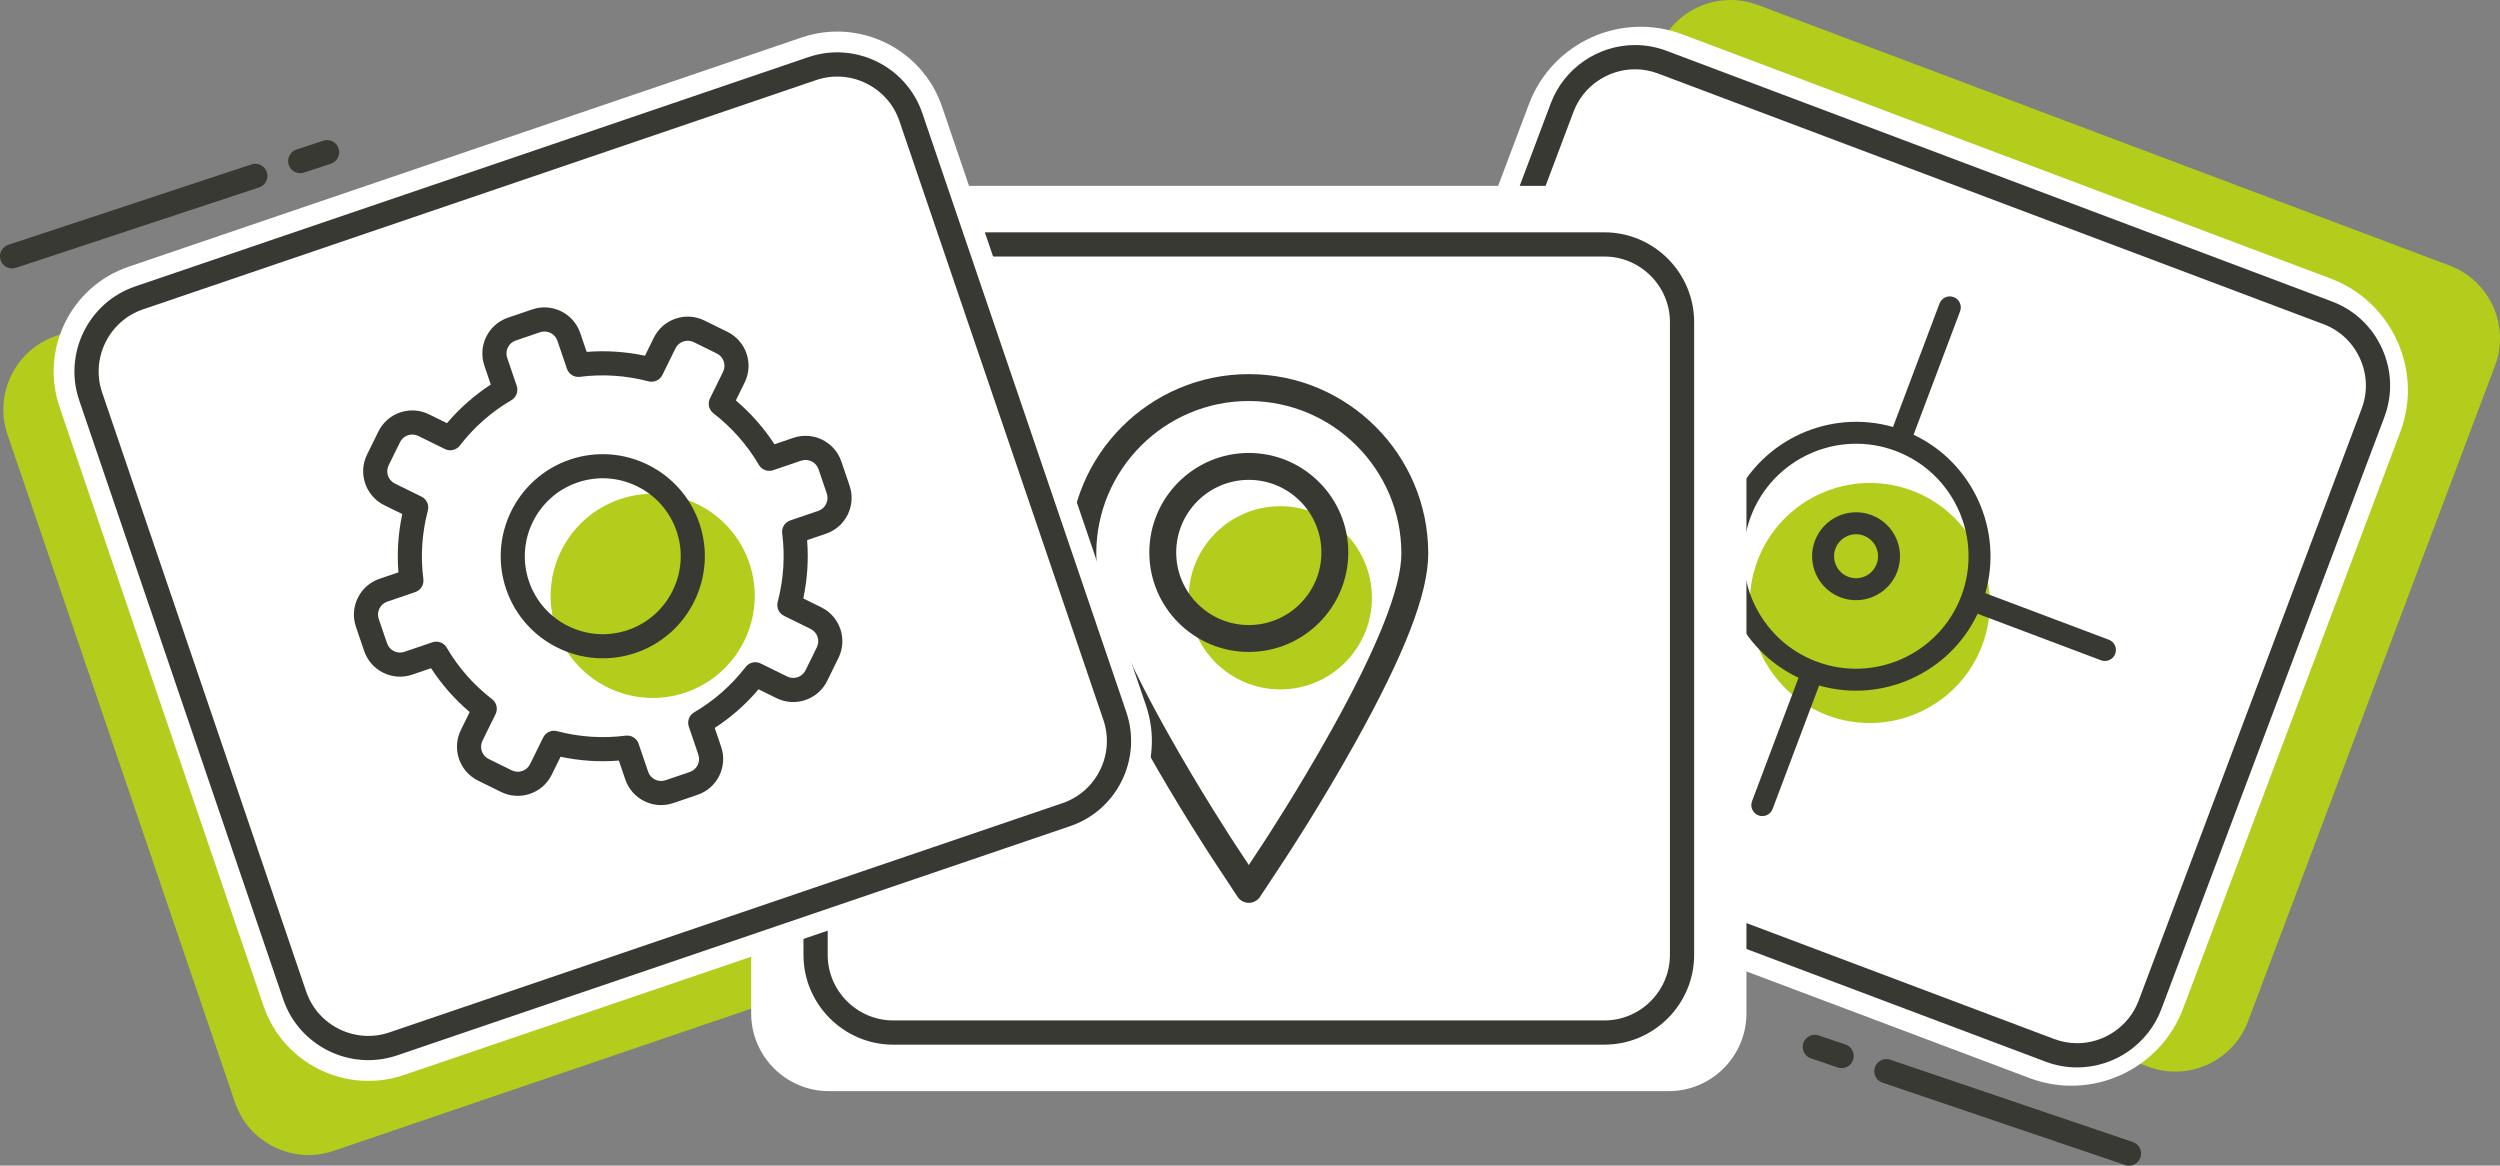 <?xml version="1.0" encoding="utf-8"?>
<!-- Generator: Adobe Illustrator 17.0.0, SVG Export Plug-In . SVG Version: 6.00 Build 0)  -->
<!DOCTYPE svg PUBLIC "-//W3C//DTD SVG 1.1//EN" "http://www.w3.org/Graphics/SVG/1.1/DTD/svg11.dtd">
<svg version="1.1" id="Calque_1" xmlns="http://www.w3.org/2000/svg" xmlns:xlink="http://www.w3.org/1999/xlink" x="0px" y="0px"
	 width="722.252px" height="336.75px" viewBox="0 0 722.252 336.75" enable-background="new 0 0 722.252 336.75"
	 xml:space="preserve">
<rect x="0" y="0" width="722.252" height="336.75" fill="#808080" stroke="none"/>
<g>
	<defs>
		<rect id="SVGID_1_" width="722.252" height="336.75"/>
	</defs>
	<clipPath id="SVGID_2_">
		<use xlink:href="#SVGID_1_"  overflow="visible"/>
	</clipPath>
	<path clip-path="url(#SVGID_2_)" fill="#B4CC1B" d="M620.567,308.158l-199.916-75.309c-11.54-4.347-17.425-17.345-13.077-28.885
		l71.367-189.453c4.347-11.54,17.345-17.425,28.885-13.078l199.916,75.309c11.54,4.347,17.425,17.345,13.078,28.885L649.452,295.08
		C645.105,306.62,632.107,312.505,620.567,308.158"/>
	<path clip-path="url(#SVGID_2_)" fill="#B4CC1B" d="M303.539,261.929L96.342,332.498c-11.673,3.975-24.476-2.323-28.452-13.996
		L2.156,125.5c-3.976-11.673,2.322-24.477,13.995-28.452l207.197-70.569c11.673-3.975,24.476,2.322,28.452,13.995l65.734,193.003
		C321.51,245.15,315.212,257.953,303.539,261.929"/>
	<path clip-path="url(#SVGID_2_)" fill="#FFFFFF" d="M590.584,300.232l-187.28-70.549c-11.54-4.347-17.425-17.345-13.078-28.885
		l62.741-166.554c4.347-11.54,17.346-17.425,28.885-13.078l187.281,70.549c11.54,4.347,17.425,17.345,13.077,28.885l-62.741,166.554
		C615.122,298.694,602.124,304.579,590.584,300.232"/>
	<path clip-path="url(#SVGID_2_)" fill="none" stroke="#FFFFFF" stroke-width="24" stroke-miterlimit="10" d="M590.584,300.232
		l-187.28-70.549c-11.54-4.347-17.425-17.345-13.078-28.885l62.741-166.554c4.347-11.54,17.346-17.425,28.885-13.078l187.281,70.549
		c11.54,4.347,17.425,17.345,13.077,28.885l-62.741,166.554C615.122,298.694,602.124,304.579,590.584,300.232z"/>
	<path clip-path="url(#SVGID_2_)" fill="#B4CC1B" d="M552.421,141.757c-17.895-6.741-37.937,2.333-44.678,20.228
		s2.333,37.937,20.228,44.678c17.894,6.741,37.937-2.333,44.678-20.228C579.39,168.541,570.316,148.498,552.421,141.757"/>
	<path clip-path="url(#SVGID_2_)" fill="#383933" d="M540.696,148.812c-6.556-2.47-13.895,0.853-16.365,7.409
		c-2.469,6.553,0.854,13.895,7.409,16.365c6.554,2.468,13.897-0.856,16.365-7.409C550.575,158.621,547.249,151.28,540.696,148.812
		 M533.979,166.643c-3.279-1.235-4.939-4.907-3.705-8.183c1.235-3.279,4.903-4.939,8.183-3.704c3.277,1.235,4.939,4.902,3.704,8.182
		C540.927,166.214,537.256,167.877,533.979,166.643"/>
	<path clip-path="url(#SVGID_2_)" fill="#383933" d="M609.235,184.811l-35.67-13.437c5.221-18.222-3.591-37.682-20.728-45.782
		l13.437-35.671c0.618-1.639-0.213-3.473-1.853-4.09c-1.642-0.619-3.473,0.211-4.091,1.851l-13.437,35.671
		c-18.224-5.222-37.683,3.59-45.783,20.727l-35.669-13.437c-1.64-0.618-3.474,0.213-4.092,1.853
		c-0.619,1.643,0.212,3.474,1.852,4.092l35.67,13.436c-5.221,18.225,3.591,37.683,20.728,45.783l-13.437,35.67
		c-0.618,1.64,0.213,3.474,1.853,4.092c1.642,0.618,3.474-0.212,4.092-1.853l13.438-35.673c18.22,5.224,37.681-3.587,45.781-20.725
		l35.67,13.437c1.64,0.618,3.473-0.213,4.091-1.853C611.705,187.261,610.875,185.429,609.235,184.811 M524.761,191.114
		c-16.772-6.318-25.274-25.104-18.958-41.872c6.318-16.772,25.1-25.275,41.872-18.957c16.769,6.317,25.275,25.099,18.957,41.871
		C560.316,188.924,541.529,197.431,524.761,191.114"/>
	<path clip-path="url(#SVGID_2_)" fill="#383933" d="M600.076,308.381c-3.108,0-6.162-0.557-9.082-1.657l-192.282-72.433
		c-13.376-5.039-20.159-20.02-15.12-33.395l64.456-171.104c3.78-10.034,13.55-16.776,24.313-16.776c3.106,0,6.162,0.558,9.081,1.657
		l192.282,72.433c6.456,2.432,11.588,7.254,14.451,13.577c2.864,6.324,3.101,13.362,0.668,19.818l-64.455,171.104
		C620.609,301.64,610.839,308.381,600.076,308.381 M472.361,20.016c-7.866,0-15.004,4.92-17.763,12.244l-64.455,171.104
		c-3.678,9.763,1.273,20.699,11.036,24.377l192.283,72.432c2.128,0.802,4.353,1.208,6.614,1.208c7.865,0,15.003-4.92,17.762-12.243
		l64.455-171.105c1.773-4.706,1.597-9.842-0.495-14.462c-2.091-4.62-5.834-8.141-10.541-9.914L478.974,21.224
		C476.846,20.422,474.622,20.016,472.361,20.016"/>
	<path clip-path="url(#SVGID_2_)" fill="#FFFFFF" d="M482.125,315.227H239.438c-12.332,0-22.421-10.089-22.421-22.421V76.114
		c0-12.331,10.089-22.42,22.421-22.42h242.687c12.331,0,22.421,10.089,22.421,22.42v216.692
		C504.546,305.138,494.456,315.227,482.125,315.227"/>
	<path clip-path="url(#SVGID_2_)" fill="#FFFFFF" d="M463.518,298.302H258.045c-12.331,0-22.421-10.089-22.421-22.421V93.039
		c0-12.331,10.09-22.42,22.421-22.42h205.473c12.331,0,22.421,10.089,22.421,22.42v182.842
		C485.939,288.213,475.849,298.302,463.518,298.302"/>
	<path clip-path="url(#SVGID_2_)" fill="none" stroke="#383933" stroke-width="7" stroke-miterlimit="10" d="M463.518,298.302
		H258.045c-12.331,0-22.421-10.089-22.421-22.421V93.039c0-12.331,10.09-22.42,22.421-22.42h205.473
		c12.331,0,22.421,10.089,22.421,22.42v182.842C485.939,288.213,475.849,298.302,463.518,298.302z"/>
	<path clip-path="url(#SVGID_2_)" fill="#B4CC1B" d="M369.88,146.235c-14.594,0-26.468,11.873-26.468,26.468
		c0,14.594,11.874,26.468,26.468,26.468c14.594,0,26.468-11.874,26.468-26.468C396.348,158.108,384.474,146.235,369.88,146.235"/>
	<path clip-path="url(#SVGID_2_)" fill="#383933" d="M360.782,108.086c-28.585,0-51.84,23.255-51.84,51.84
		c0,11.486,6.762,28.956,21.282,54.976c9.909,17.754,19.771,32.75,20.187,33.382l7.129,10.805c0.718,1.09,1.936,1.745,3.242,1.745
		s2.523-0.655,3.242-1.745l7.128-10.804c0.412-0.625,10.203-15.492,20.187-33.383c14.52-26.019,21.283-43.488,21.283-54.976
		C412.622,131.341,389.366,108.086,360.782,108.086 M384.556,211.116c-9.845,17.642-19.481,32.275-19.888,32.89l-3.886,5.891
		l-3.886-5.889c-0.408-0.62-10.118-15.385-19.888-32.892c-13.469-24.136-20.298-41.359-20.298-51.19
		c0-24.302,19.77-44.072,44.072-44.072c24.301,0,44.072,19.77,44.072,44.072C404.854,169.758,398.025,186.98,384.556,211.116"/>
	<path clip-path="url(#SVGID_2_)" fill="#383933" d="M360.781,130.859c-15.849,0-28.742,12.894-28.742,28.743
		c0,15.848,12.893,28.742,28.742,28.742c15.849,0,28.742-12.894,28.742-28.742C389.523,143.753,376.63,130.859,360.781,130.859
		 M360.781,180.576c-11.565,0-20.974-9.409-20.974-20.974c0-11.566,9.409-20.974,20.974-20.974c11.566,0,20.974,9.408,20.974,20.974
		C381.755,171.167,372.347,180.576,360.781,180.576"/>
	<path clip-path="url(#SVGID_2_)" fill="#FFFFFF" d="M308.094,235.34l-194.501,66.245c-11.673,3.975-24.477-2.322-28.452-13.995
		L26.192,114.511c-3.976-11.673,2.322-24.477,13.995-28.452l194.502-66.245c11.673-3.975,24.476,2.322,28.452,13.995l58.948,173.079
		C326.065,218.561,319.767,231.364,308.094,235.34"/>
	<path clip-path="url(#SVGID_2_)" fill="none" stroke="#FFFFFF" stroke-width="19" stroke-miterlimit="10" d="M308.094,235.34
		l-194.501,66.245c-11.673,3.975-24.477-2.322-28.452-13.995L26.192,114.511c-3.976-11.673,2.322-24.477,13.995-28.452
		l194.502-66.245c11.673-3.975,24.476,2.322,28.452,13.995l58.948,173.079C326.065,218.561,319.767,231.364,308.094,235.34z"/>
	<path clip-path="url(#SVGID_2_)" fill="#B4CC1B" d="M179.053,144.237c-15.392,5.242-23.649,22.029-18.407,37.421
		c5.242,15.392,22.029,23.649,37.421,18.407s23.649-22.029,18.407-37.421C211.232,147.252,194.445,138.995,179.053,144.237"/>
	<path clip-path="url(#SVGID_2_)" fill="#383933" d="M232.069,172.891c1.184-5.57,1.554-11.215,1.107-16.845l5.465-1.861
		c5.697-1.94,8.752-8.152,6.812-13.849l-2.395-7.033c-1.94-5.696-8.153-8.752-13.849-6.812l-5.465,1.861
		c-3.082-4.732-6.821-8.977-11.159-12.667l2.558-5.201c2.656-5.399,0.424-11.953-4.976-14.609l-6.667-3.279
		c-2.615-1.287-5.576-1.478-8.335-0.538s-4.988,2.898-6.274,5.514l-2.558,5.2c-5.57-1.184-11.215-1.555-16.845-1.107l-1.861-5.466
		c-1.94-5.696-8.153-8.752-13.849-6.812l-7.033,2.396c-5.697,1.94-8.752,8.152-6.812,13.849l1.861,5.465
		c-4.732,3.082-8.977,6.821-12.667,11.158l-5.2-2.558c-2.616-1.286-5.576-1.477-8.336-0.538c-2.759,0.94-4.987,2.899-6.274,5.514
		l-3.28,6.667c-2.655,5.4-0.423,11.954,4.976,14.61l5.201,2.558c-1.184,5.57-1.555,11.215-1.108,16.845l-5.465,1.861
		c-5.696,1.94-8.752,8.153-6.812,13.849l2.395,7.034c1.94,5.696,8.153,8.752,13.849,6.811l5.465-1.861
		c3.082,4.732,6.822,8.977,11.159,12.667l-2.558,5.201c-2.655,5.4-0.423,11.953,4.976,14.609l6.667,3.28
		c5.4,2.656,11.953,0.424,14.61-4.976l2.558-5.2c5.57,1.184,11.214,1.555,16.844,1.108l1.861,5.465
		c1.94,5.696,8.153,8.752,13.849,6.812l7.034-2.396c5.696-1.94,8.752-8.152,6.812-13.849l-1.862-5.465
		c4.733-3.082,8.978-6.821,12.668-11.159l5.2,2.559c5.4,2.656,11.954,0.424,14.609-4.976l3.28-6.667
		c2.655-5.4,0.423-11.954-4.976-14.61L232.069,172.891z M235.995,186.984l-3.28,6.668c-0.96,1.952-3.332,2.76-5.284,1.799
		l-7.693-3.784c-1.486-0.73-3.281-0.314-4.293,0.997c-4.129,5.346-9.144,9.762-14.905,13.126c-1.43,0.835-2.074,2.563-1.54,4.131
		l2.756,8.093c0.702,2.06-0.404,4.307-2.464,5.009l-7.033,2.395c-2.061,0.702-4.308-0.403-5.009-2.464l-2.757-8.093
		c-0.534-1.568-2.099-2.543-3.741-2.331c-6.617,0.851-13.285,0.414-19.818-1.301c-0.681-0.179-1.376-0.143-2.006,0.071
		c-0.851,0.29-1.583,0.907-2.004,1.761l-3.783,7.692c-0.962,1.953-3.332,2.761-5.285,1.8l-6.667-3.28
		c-1.952-0.961-2.76-3.331-1.799-5.284l3.784-7.693c0.73-1.486,0.314-3.282-0.997-4.294c-5.346-4.128-9.762-9.143-13.127-14.903
		c-0.835-1.431-2.562-2.075-4.13-1.541l-8.093,2.756c-2.06,0.702-4.307-0.403-5.009-2.464l-2.396-7.033
		c-0.701-2.06,0.404-4.308,2.464-5.009l8.093-2.757c1.568-0.534,2.543-2.098,2.332-3.741c-0.852-6.617-0.414-13.284,1.3-19.818
		c0.421-1.602-0.345-3.278-1.831-4.009l-7.693-3.784c-1.953-0.961-2.76-3.332-1.799-5.285l3.279-6.667
		c0.465-0.945,1.271-1.654,2.269-1.994c0.998-0.34,2.069-0.271,3.015,0.195l7.693,3.784c1.486,0.73,3.283,0.314,4.294-0.997
		c4.129-5.345,9.143-9.762,14.904-13.126c1.43-0.835,2.074-2.563,1.54-4.131l-2.756-8.093c-0.702-2.06,0.404-4.307,2.464-5.009
		l7.033-2.395c2.061-0.702,4.308,0.403,5.009,2.464l2.757,8.093c0.534,1.568,2.099,2.543,3.741,2.331
		c6.617-0.851,13.285-0.414,19.818,1.301c1.602,0.42,3.279-0.346,4.01-1.832l3.784-7.692c0.465-0.946,1.27-1.655,2.269-1.995
		c0.998-0.34,2.068-0.27,3.015,0.195l6.667,3.279c1.953,0.961,2.76,3.332,1.8,5.285l-3.784,7.692
		c-0.731,1.487-0.315,3.282,0.996,4.294c5.346,4.129,9.763,9.144,13.127,14.904c0.835,1.431,2.562,2.075,4.13,1.541l8.093-2.756
		c2.06-0.702,4.307,0.403,5.009,2.464l2.395,7.033c0.702,2.06-0.403,4.308-2.463,5.009l-8.093,2.756
		c-1.568,0.534-2.543,2.099-2.332,3.742c0.852,6.617,0.414,13.284-1.3,19.817c-0.421,1.603,0.345,3.279,1.831,4.01l7.693,3.784
		C236.148,182.66,236.955,185.031,235.995,186.984"/>
	<path clip-path="url(#SVGID_2_)" fill="#383933" d="M164.634,132.785c-15.392,5.242-23.65,22.029-18.407,37.421
		c5.242,15.392,22.029,23.649,37.421,18.407s23.649-22.029,18.407-37.421C196.812,135.8,180.025,127.543,164.634,132.785
		 M181.402,182.019c-11.756,4.004-24.577-2.303-28.581-14.059s2.302-24.577,14.058-28.581s24.578,2.303,28.582,14.059
		C199.465,165.193,193.158,178.015,181.402,182.019"/>
	
		<line clip-path="url(#SVGID_2_)" fill="none" stroke="#383933" stroke-width="7" stroke-linecap="round" stroke-miterlimit="10" x1="3.5" y1="74.045" x2="73.761" y2="50.82"/>
	
		<line clip-path="url(#SVGID_2_)" fill="none" stroke="#383933" stroke-width="7" stroke-linecap="round" stroke-miterlimit="10" x1="86.737" y1="46.53" x2="94.491" y2="43.967"/>
	
		<line clip-path="url(#SVGID_2_)" fill="none" stroke="#383933" stroke-width="7" stroke-linecap="round" stroke-miterlimit="10" x1="615.059" y1="333.25" x2="544.984" y2="309.469"/>
	
		<line clip-path="url(#SVGID_2_)" fill="none" stroke="#383933" stroke-width="7" stroke-linecap="round" stroke-miterlimit="10" x1="532.042" y1="305.077" x2="524.308" y2="302.453"/>
	<path clip-path="url(#SVGID_2_)" fill="none" stroke="#383933" stroke-width="7" stroke-miterlimit="10" d="M308.094,235.34
		l-194.501,66.245c-11.673,3.975-24.477-2.322-28.452-13.995L26.192,114.511c-3.976-11.673,2.322-24.477,13.995-28.452
		l194.502-66.245c11.673-3.975,24.476,2.322,28.452,13.995l58.948,173.079C326.065,218.561,319.767,231.364,308.094,235.34z"/>
</g>
</svg>
